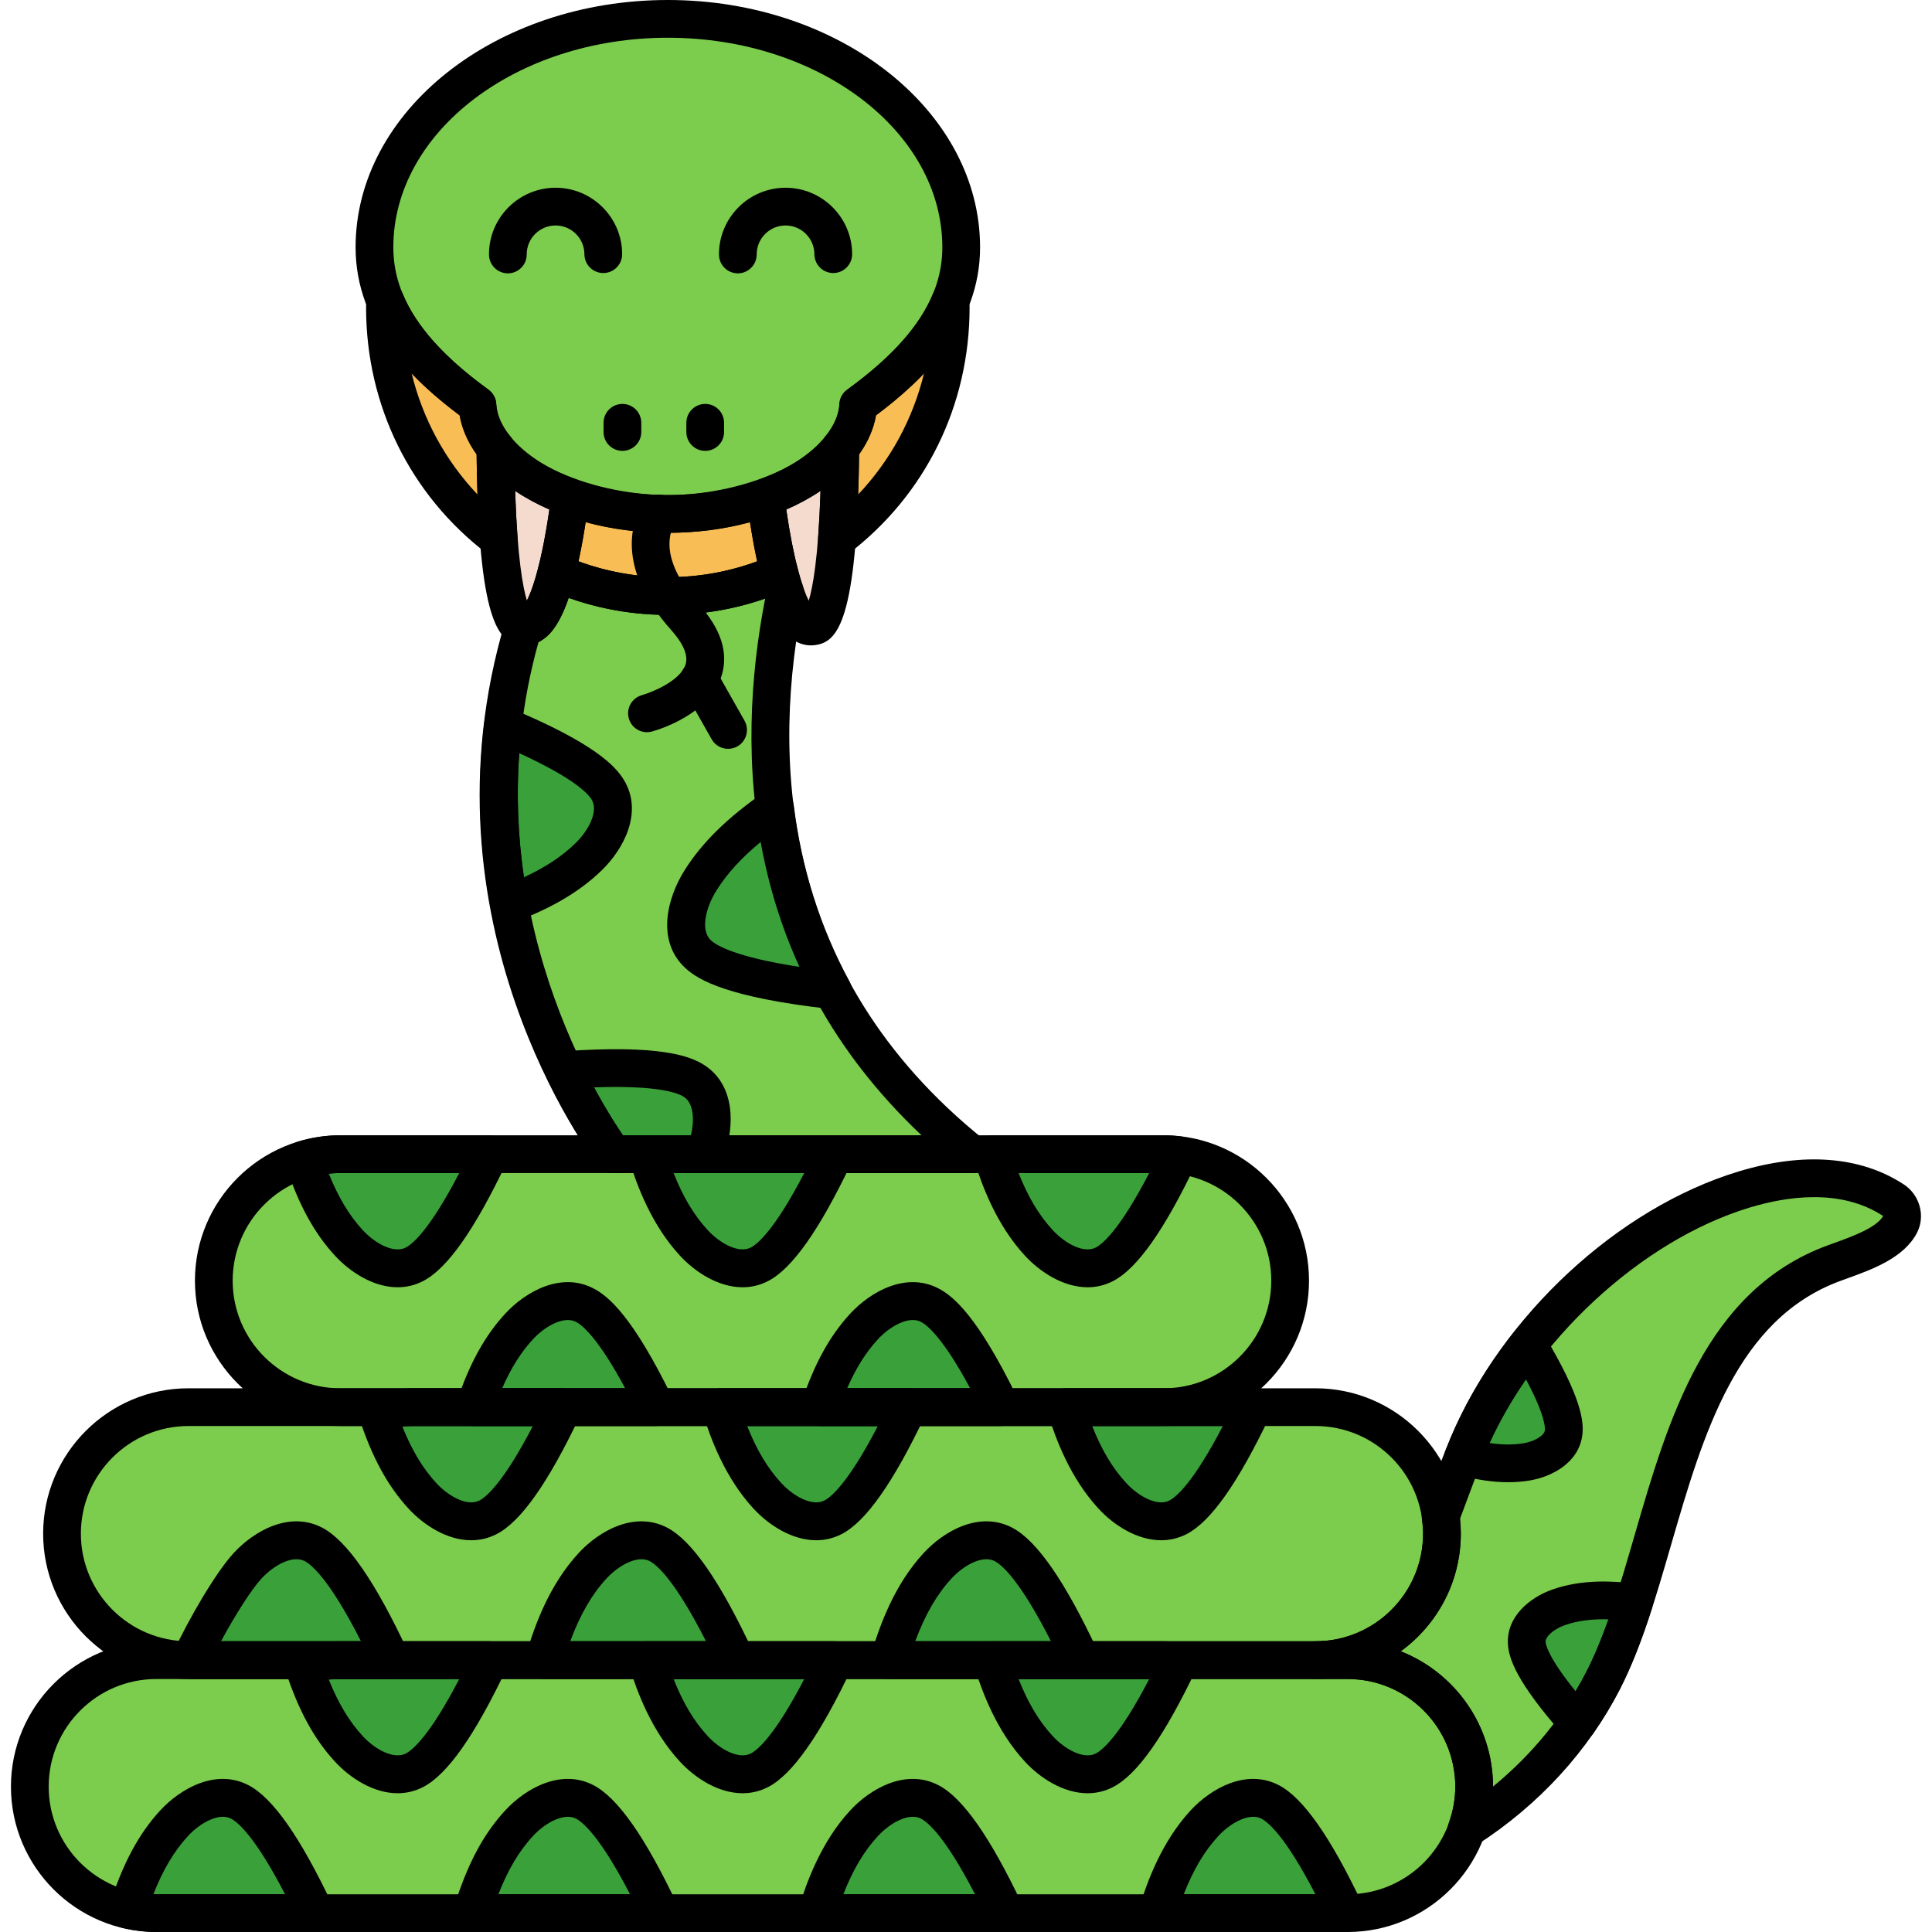 <svg enable-background="new 0 0 256 256" height="512" viewBox="0 0 256 256" width="512" xmlns="http://www.w3.org/2000/svg"><path d="m174.305 219.978h-149.327c-9.219 0-16.761-7.543-16.761-16.761 0-9.219 7.543-16.761 16.761-16.761h149.327c9.219 0 16.761 7.543 16.761 16.761 0 9.218-7.543 16.761-16.761 16.761z" fill="#7ccc4e"/><path d="m178.571 253.5h-157.859c-9.219 0-16.761-7.543-16.761-16.761 0-9.219 7.543-16.761 16.761-16.761h157.86c9.219 0 16.761 7.543 16.761 16.761-.001 9.218-7.543 16.761-16.762 16.761z" fill="#7ccc4e"/><path d="m170.952 169.694c0-9.219-7.543-16.761-16.761-16.761h-109.1c-9.219 0-16.761 7.543-16.761 16.761 0 9.219 7.543 16.761 16.761 16.761h109.1c9.219 0 16.761-7.542 16.761-16.761z" fill="#7ccc4e"/><path d="m104.075 78.621c-.3-.856-.578-1.789-.831-2.772.004.015.007.031.011.046-4.499 1.969-9.45 3.067-14.652 3.083l-1.99-.046c-4.557-.23-8.9-1.291-12.887-3.036.004-.015.007-.031.011-.046-1.043 4.058-2.481 7.356-4.384 7.147-11.722 39.135 11.901 69.937 11.901 69.937h47.541c-28.925-23.217-28.851-54.26-24.72-74.313z" fill="#7ccc4e"/><path d="m127.365 32.777c0-16.722-17.404-30.277-38.874-30.277s-38.874 13.556-38.874 30.277c0 8.745 6.031 15.358 13.643 20.885.402 7.31 10.831 14.438 25.231 14.438s24.828-7.128 25.231-14.438c7.612-5.527 13.643-12.139 13.643-20.885z" fill="#7ccc4e"/><path d="m250.914 159.048c-15.36-10.107-45.832 7.425-56.415 32.483-1.282 3.034-2.39 6.263-3.607 9.416.102.744.173 1.498.173 2.269 0 9.219-7.542 16.761-16.761 16.761h1.266 3c9.219 0 16.761 7.542 16.761 16.761 0 1.971-.363 3.857-.995 5.618 7.63-4.903 14.032-11.71 18.147-19.799 8.804-17.308 8.959-47.273 30.539-55.188 3.221-1.181 7.373-2.473 8.771-5.173.569-1.097.154-2.468-.879-3.148z" fill="#7ccc4e"/><g fill="#3aa03a"><path d="m206.5 212.988c-2.15.76-4.356 2.503-4.191 4.778.184 2.544 3.476 6.831 6.737 10.509 1.271-1.824 2.427-3.73 3.439-5.717 1.563-3.073 2.852-6.55 4.038-10.228-3.403-.404-6.827-.472-10.023.658z"/><path d="m207.19 189.791c.286-2.543-2.183-7.385-4.724-11.608-3.214 4.086-5.952 8.579-7.966 13.349-.206.489-.403.989-.601 1.487 2.736.732 5.517 1.139 8.296.703 2.252-.355 4.74-1.665 4.995-3.931z"/><path d="m45.092 152.933c-1.686 0-3.314.258-4.852.726 1.331 4.057 3.11 7.909 5.981 11.025 2.225 2.416 5.785 4.347 8.703 2.84 3.215-1.66 6.964-8.275 9.963-14.591z"/><path d="m85.727 152.933c1.356 4.321 3.164 8.451 6.204 11.751 2.226 2.416 5.785 4.347 8.703 2.84 3.215-1.66 6.964-8.275 9.963-14.591z"/><path d="m154.191 152.933h-22.751c1.356 4.321 3.164 8.451 6.204 11.751 2.225 2.416 5.785 4.347 8.703 2.84 3.192-1.648 6.908-8.177 9.896-14.451-.674-.083-1.356-.14-2.052-.14z"/><path d="m54.843 186.455c-1.686 0-3.314.258-4.852.726 1.331 4.057 3.11 7.909 5.981 11.025 2.225 2.416 5.785 4.347 8.703 2.84 3.215-1.66 6.964-8.275 9.963-14.591z"/><path d="m95.479 186.455c1.356 4.321 3.164 8.451 6.204 11.751 2.225 2.416 5.785 4.347 8.703 2.84 3.215-1.66 6.964-8.275 9.963-14.591z"/><path d="m163.943 186.455h-22.752c1.356 4.321 3.164 8.451 6.204 11.751 2.225 2.416 5.785 4.347 8.703 2.84 3.192-1.648 6.908-8.177 9.896-14.451-.673-.083-1.355-.14-2.051-.14z"/><path d="m45.092 219.978c-1.686 0-3.314.258-4.852.726 1.331 4.057 3.11 7.909 5.981 11.025 2.225 2.416 5.785 4.347 8.703 2.84 3.215-1.66 6.964-8.275 9.963-14.591z"/><path d="m85.727 219.978c1.356 4.321 3.164 8.451 6.204 11.751 2.226 2.416 5.785 4.347 8.703 2.84 3.215-1.66 6.964-8.275 9.963-14.591z"/><path d="m154.191 219.978h-22.751c1.356 4.321 3.164 8.451 6.204 11.751 2.225 2.416 5.785 4.347 8.703 2.84 3.192-1.648 6.908-8.177 9.896-14.451-.674-.084-1.356-.14-2.052-.14z"/><path d="m41.514 204.628c-2.918-1.506-6.477.425-8.703 2.84-2.176 2.362-5.585 8.219-7.583 12.509h26.605c-3.055-6.535-6.975-13.621-10.319-15.349z"/><path d="m78.523 207.469c-3.218 3.493-5.055 7.914-6.435 12.509h25.457c-3.055-6.536-6.975-13.622-10.319-15.349-2.918-1.507-6.477.424-8.703 2.84z"/><path d="m124.235 207.469c-3.218 3.493-5.055 7.914-6.435 12.509h25.457c-3.055-6.536-6.975-13.622-10.319-15.349-2.918-1.507-6.477.424-8.703 2.84z"/><path d="m23.059 241.6c-2.971 3.225-4.768 7.24-6.114 11.454 1.213.282 2.471.445 3.767.445h21.084c-3.011-6.361-6.793-13.066-10.034-14.74-2.919-1.505-6.478.426-8.703 2.841z"/><path d="m68.771 241.6c-3.075 3.338-4.889 7.525-6.25 11.899h24.986c-3.011-6.361-6.793-13.066-10.034-14.74-2.917-1.505-6.476.426-8.702 2.841z"/><path d="m114.483 241.6c-3.075 3.338-4.889 7.525-6.25 11.899h24.986c-3.01-6.361-6.793-13.066-10.034-14.74-2.917-1.505-6.476.426-8.702 2.841z"/><path d="m178.323 253.5c-3.011-6.361-6.793-13.066-10.034-14.74-2.918-1.506-6.477.425-8.703 2.84-3.075 3.338-4.889 7.525-6.25 11.899h24.987z"/><path d="m68.771 175.775c-2.788 3.026-4.54 6.751-5.858 10.68h24.009c-2.906-5.976-6.414-11.954-9.448-13.521-2.918-1.506-6.477.425-8.703 2.841z"/><path d="m114.483 175.775c-2.788 3.026-4.54 6.751-5.858 10.68h24.009c-2.906-5.976-6.414-11.954-9.448-13.521-2.918-1.506-6.477.425-8.703 2.841z"/><path d="m93.345 152.933c.086-.219.182-.432.261-.654 1.118-3.162 1.15-7.247-1.632-9.043-2.947-1.903-10.295-1.932-17.249-1.442 3.409 7.056 6.53 11.139 6.53 11.139z"/><path d="m66.64 96.131c-1.013 8.563-.505 16.542.818 23.65 3.921-1.494 7.609-3.402 10.554-6.274 2.402-2.341 4.238-5.991 2.538-8.832-1.715-2.867-7.762-5.976-13.91-8.544z"/><path d="m110.352 131.219c-4.358-8.031-6.677-16.282-7.657-24.216-3.883 2.695-7.402 5.75-9.838 9.592-1.971 3.109-2.975 7.4-.36 9.83 2.692 2.502 10.344 3.949 17.855 4.794z"/></g><path d="m65.645 59.359c.083 10.292.764 23.231 3.66 23.64 3.483.492 5.421-10.761 6.232-17.073-4.361-1.587-7.781-3.914-9.892-6.567z" fill="#f4dbce"/><path d="m101.445 65.926c.811 6.312 2.75 17.565 6.232 17.073 2.896-.409 3.578-13.348 3.66-23.64-2.11 2.653-5.53 4.98-9.892 6.567z" fill="#f4dbce"/><path d="m65.645 59.359c-1.43-1.799-2.277-3.739-2.385-5.696-5.411-3.928-10.009-8.41-12.224-13.811-.009.298-.029.59-.029.892 0 12.549 5.927 23.686 15.081 30.658-.293-3.844-.411-8.132-.443-12.043z" fill="#f9bd55"/><path d="m101.445 65.926c-3.718 1.352-8.102 2.175-12.953 2.175s-9.235-.823-12.953-2.175c-.364 2.832-.956 6.654-1.811 9.969 4.531 1.983 9.521 3.086 14.765 3.086 5.243 0 10.233-1.102 14.765-3.086-.858-3.315-1.45-7.137-1.813-9.969z" fill="#f9bd55"/><path d="m125.946 39.851c-2.215 5.401-6.813 9.883-12.224 13.811-.108 1.958-.955 3.898-2.385 5.696-.031 3.912-.15 8.2-.443 12.043 9.154-6.972 15.081-18.109 15.081-30.658 0-.301-.021-.594-.029-.892z" fill="#f9bd55"/><path d="m174.305 222.478h-149.327c-10.621 0-19.261-8.641-19.261-19.261 0-10.621 8.641-19.262 19.261-19.262h149.327c10.621 0 19.261 8.641 19.261 19.262 0 10.62-8.641 19.261-19.261 19.261zm-149.327-33.523c-7.864 0-14.261 6.397-14.261 14.262 0 7.863 6.397 14.261 14.261 14.261h149.327c7.864 0 14.261-6.397 14.261-14.261s-6.397-14.262-14.261-14.262z"/><path d="m178.571 256h-157.86c-10.621 0-19.261-8.641-19.261-19.261 0-10.621 8.64-19.262 19.261-19.262h157.86c10.621 0 19.261 8.641 19.261 19.261.001 10.621-8.64 19.262-19.261 19.262zm-157.86-33.522c-7.863 0-14.261 6.397-14.261 14.261s6.397 14.262 14.261 14.262h157.86c7.864 0 14.261-6.397 14.261-14.261s-6.397-14.262-14.261-14.262z"/><path d="m154.191 188.955h-109.1c-10.621 0-19.261-8.641-19.261-19.261 0-10.621 8.641-19.262 19.261-19.262h109.1c10.621 0 19.261 8.641 19.261 19.262.001 10.62-8.64 19.261-19.261 19.261zm-109.1-33.522c-7.864 0-14.261 6.397-14.261 14.262 0 7.863 6.397 14.261 14.261 14.261h109.1c7.864 0 14.261-6.397 14.261-14.261s-6.397-14.262-14.261-14.262z"/><path d="m128.795 155.433h-47.54c-.777 0-1.511-.361-1.984-.979-.996-1.299-24.263-32.275-12.312-72.176.307-1.022 1.221-1.723 2.259-1.778.3-.332 1.135-1.526 2.098-5.273.343-1.335 1.7-2.146 3.036-1.801.294.074.563.198.8.36 3.685 1.555 7.581 2.445 11.588 2.647l1.922.045c4.567-.015 9.062-.939 13.301-2.749.204-.124.429-.22.672-.281 1.335-.335 2.687.443 3.03 1.777.241.937.499 1.801.769 2.568.15.428.181.888.089 1.332-4.252 20.64-3.569 49.86 23.836 71.857.827.664 1.146 1.777.793 2.778s-1.296 1.673-2.357 1.673zm-46.252-5h39.569c-23.868-22.505-24.715-50.57-20.724-71.122-4.101 1.426-8.385 2.153-12.777 2.167l-2.056-.048c-3.872-.194-7.614-.934-11.193-2.201-.76 2.242-1.999 4.851-4.009 5.855-9.23 33.057 7.5 59.966 11.19 65.349z"/><path d="m85.726 97.02c-1.097 0-2.104-.729-2.409-1.838-.367-1.331.416-2.707 1.747-3.073 1.293-.363 5.146-1.903 5.792-4.119.429-1.472-.797-3.251-1.901-4.485-7.029-7.857-5.471-13.812-3.917-16.663.661-1.213 2.178-1.66 3.392-.999 1.212.661 1.659 2.18.998 3.392-2.043 3.749.642 8.017 3.254 10.937 2.84 3.175 3.839 6.282 2.97 9.236-1.548 5.261-8.476 7.307-9.26 7.522-.223.06-.446.09-.666.09z"/><path d="m88.491 70.601c-14.118 0-26.101-6.878-27.588-15.569-6.17-4.609-13.786-11.78-13.786-22.254 0-18.074 18.561-32.778 41.374-32.778s41.374 14.704 41.374 32.777c0 10.475-7.616 17.645-13.786 22.254-1.487 8.692-13.47 15.57-27.588 15.57zm0-65.601c-20.056 0-36.374 12.461-36.374 27.777 0 6.62 4.007 12.614 12.612 18.861.609.442.986 1.135 1.027 1.886.392 7.117 12.296 12.076 22.735 12.076s22.343-4.959 22.734-12.076c.041-.751.418-1.443 1.027-1.886 8.604-6.247 12.612-12.24 12.612-18.861.001-15.316-16.316-27.777-36.373-27.777z"/><path d="m69.531 85.516c-.191 0-.383-.014-.576-.041-2.837-.401-5.623-2.746-5.81-26.096-.008-1.067.661-2.021 1.667-2.378 1.004-.354 2.126-.033 2.79.802 1.859 2.337 4.98 4.388 8.79 5.773 1.099.4 1.774 1.508 1.625 2.668-1.974 15.372-4.916 17.615-5.883 18.352-.795.606-1.685.92-2.603.92zm-1.274-20.458c.29 8.866 1.038 12.816 1.565 14.539.829-1.632 1.99-5.267 2.974-12.072-1.655-.719-3.175-1.546-4.539-2.467z"/><path d="m66.088 73.901c-.537 0-1.071-.173-1.515-.511-10.21-7.776-16.066-19.676-16.066-32.647 0-.229.009-.455.019-.68l.011-.286c.035-1.18.891-2.175 2.052-2.386 1.162-.212 2.312.42 2.76 1.512 1.759 4.287 5.481 8.453 11.379 12.735.609.442.986 1.135 1.027 1.886.077 1.395.698 2.834 1.846 4.278.347.437.539.978.543 1.536.037 4.568.183 8.563.435 11.872.075.982-.434 1.916-1.298 2.387-.373.204-.784.304-1.193.304zm-11.549-24.454c1.465 6.043 4.455 11.563 8.732 16.079-.058-1.675-.097-3.452-.118-5.324-1.173-1.655-1.936-3.412-2.246-5.17-2.466-1.85-4.585-3.708-6.368-5.585z"/><path d="m88.491 81.48c-5.466 0-10.771-1.108-15.768-3.296-1.124-.492-1.725-1.727-1.418-2.915.841-3.257 1.417-7.052 1.752-9.662.097-.753.53-1.422 1.179-1.816.648-.396 1.442-.473 2.155-.215 3.692 1.344 7.763 2.024 12.099 2.024 4.335 0 8.406-.681 12.099-2.024.712-.258 1.506-.182 2.155.215.649.395 1.083 1.063 1.179 1.816.335 2.608.911 6.402 1.753 9.662.307 1.188-.294 2.423-1.418 2.915-4.996 2.188-10.3 3.296-15.767 3.296zm-11.838-7.101c3.79 1.396 7.763 2.102 11.838 2.102 4.076 0 8.049-.706 11.838-2.102-.381-1.757-.696-3.55-.947-5.18-3.425.931-7.075 1.401-10.891 1.401s-7.466-.47-10.891-1.401c-.251 1.63-.566 3.423-.947 5.18z"/><path d="m110.894 73.901c-.409 0-.82-.101-1.194-.304-.865-.471-1.374-1.405-1.298-2.387.252-3.308.399-7.302.436-11.872.004-.559.196-1.1.543-1.537 1.147-1.442 1.768-2.881 1.845-4.277.041-.751.418-1.443 1.027-1.886 5.898-4.281 9.621-8.447 11.38-12.736.448-1.092 1.596-1.722 2.76-1.511 1.161.211 2.017 1.206 2.052 2.386l.011.286c.01.225.019.45.019.68 0 12.972-5.856 24.871-16.066 32.647-.445.339-.979.511-1.515.511zm2.935-13.699c-.021 1.872-.06 3.649-.118 5.323 4.277-4.515 7.267-10.035 8.732-16.079-1.784 1.878-3.902 3.735-6.369 5.586-.31 1.758-1.072 3.516-2.245 5.17z"/><path d="m107.451 85.516c-.917 0-1.808-.313-2.603-.92-.967-.736-3.908-2.979-5.883-18.352-.149-1.159.526-2.268 1.625-2.668 3.809-1.386 6.931-3.437 8.791-5.774.665-.834 1.787-1.153 2.79-.8 1.006.355 1.675 1.31 1.667 2.377-.188 23.35-2.973 25.694-5.811 26.096-.193.027-.385.041-.576.041zm-3.265-17.992c.985 6.807 2.146 10.44 2.975 12.072.527-1.723 1.275-5.674 1.565-14.539-1.365.922-2.885 1.749-4.54 2.467z"/><path d="m96.477 99.224c-.872 0-1.719-.456-2.179-1.27l-3.811-6.738c-.68-1.202-.256-2.727.946-3.406 1.2-.683 2.727-.257 3.407.945l3.811 6.738c.68 1.202.256 2.727-.946 3.406-.389.221-.811.325-1.228.325z"/><path d="m97.768 36.22c-1.377 0-2.496-1.114-2.5-2.492-.016-4.864 3.929-8.834 8.793-8.851h.027c4.853 0 8.808 3.938 8.824 8.794.004 1.381-1.111 2.503-2.492 2.508-.002 0-.005 0-.008 0-1.377 0-2.496-1.114-2.5-2.492-.007-2.103-1.721-3.81-3.823-3.81-.004 0-.008 0-.012 0-2.107.007-3.816 1.728-3.81 3.835.004 1.381-1.111 2.503-2.492 2.508-.002 0-.004 0-.007 0z"/><path d="m67.293 36.22c-1.377 0-2.496-1.114-2.5-2.492-.016-4.864 3.929-8.834 8.794-8.851h.027c4.853 0 8.808 3.938 8.823 8.794.004 1.381-1.111 2.503-2.492 2.508-.002 0-.005 0-.008 0-1.377 0-2.496-1.114-2.5-2.492-.007-2.103-1.721-3.81-3.823-3.81-.004 0-.008 0-.012 0-2.107.007-3.817 1.728-3.81 3.835.004 1.381-1.111 2.503-2.492 2.508-.002 0-.005 0-.007 0z"/><path d="m93.445 59.742c-1.381 0-2.5-1.119-2.5-2.5v-1.219c0-1.381 1.119-2.5 2.5-2.5s2.5 1.119 2.5 2.5v1.219c0 1.381-1.119 2.5-2.5 2.5z"/><path d="m82.474 59.742c-1.381 0-2.5-1.119-2.5-2.5v-1.219c0-1.381 1.119-2.5 2.5-2.5s2.5 1.119 2.5 2.5v1.219c0 1.381-1.119 2.5-2.5 2.5z"/><path d="m194.337 244.857c-.553 0-1.104-.183-1.558-.544-.838-.667-1.158-1.794-.795-2.802.562-1.566.848-3.172.848-4.772 0-7.864-6.397-14.262-14.261-14.262h-4.267c-1.381 0-2.5-1.119-2.5-2.5s1.119-2.5 2.5-2.5c7.864 0 14.261-6.397 14.261-14.261 0-.569-.048-1.183-.15-1.93-.057-.419-.007-.846.145-1.24.432-1.118.85-2.245 1.266-3.37.75-2.025 1.525-4.118 2.371-6.118 6.88-16.292 22.211-30.488 38.15-35.325 8.65-2.624 16.236-2.027 21.941 1.726 2.105 1.386 2.863 4.191 1.726 6.388-1.729 3.338-5.924 4.852-9.295 6.067l-.835.303c-13.769 5.05-18.191 20.289-22.467 35.027-2.003 6.903-3.896 13.425-6.704 18.947-4.224 8.304-10.802 15.485-19.024 20.77-.414.266-.883.396-1.352.396zm-8.733-26.05c7.149 2.814 12.225 9.787 12.229 17.924 5.228-4.286 9.468-9.496 12.423-15.307 2.595-5.102 4.423-11.402 6.359-18.073 4.408-15.19 9.403-32.407 25.547-38.327l.859-.312c2.375-.856 5.611-2.024 6.508-3.582-5.587-3.669-12.726-2.632-17.73-1.11-14.369 4.36-28.76 17.719-34.996 32.485-.801 1.896-1.523 3.846-2.288 5.909-.352.949-.704 1.9-1.064 2.846.078.706.115 1.34.115 1.958 0 6.401-3.141 12.085-7.962 15.589zm63.947-57.654h.01z"/><path d="m209.045 230.774c-.713 0-1.395-.305-1.871-.842-6.337-7.147-7.235-10.265-7.36-11.987-.272-3.775 2.981-6.3 5.851-7.313 3.954-1.399 8.036-1.155 11.151-.784.742.088 1.406.504 1.81 1.133s.504 1.406.275 2.117c-1.419 4.399-2.75 7.766-4.189 10.594-1.033 2.029-2.249 4.053-3.616 6.013-.438.629-1.14 1.021-1.905 1.066-.048.002-.097.003-.146.003zm3.448-16.212c-1.7 0-3.486.191-5.159.783v.001c-1.448.512-2.583 1.517-2.531 2.24.024.332.339 2.032 3.972 6.512.532-.887 1.027-1.78 1.482-2.674.977-1.92 1.909-4.142 2.872-6.854-.212-.006-.423-.008-.636-.008zm-5.993-1.574h.01z"/><path d="m199.831 196.401c-2.004 0-4.151-.318-6.578-.968-.689-.185-1.268-.655-1.588-1.293-.32-.639-.353-1.383-.088-2.047l.1-.251c.171-.432.343-.863.522-1.285 2.036-4.822 4.83-9.506 8.303-13.921.508-.646 1.3-.999 2.121-.949.82.052 1.562.502 1.986 1.206 4.945 8.221 5.26 11.457 5.067 13.177v.001c-.424 3.762-4.086 5.647-7.092 6.119-.897.141-1.81.211-2.753.211zm-2.458-5.196c1.636.247 3.083.259 4.435.046 1.517-.238 2.817-1.019 2.898-1.74.036-.324.037-1.977-2.511-6.755-1.894 2.74-3.508 5.567-4.822 8.449zm9.817-1.414h.01z"/><path d="m52.687 170.569c-3.212 0-6.301-2.016-8.306-4.192-2.754-2.989-4.826-6.783-6.517-11.938-.209-.639-.153-1.335.157-1.932s.847-1.043 1.49-1.239c1.818-.554 3.696-.835 5.581-.835h19.794c.857 0 1.655.439 2.113 1.164s.513 1.634.145 2.408c-4.242 8.935-7.864 14.084-11.074 15.741-1.115.575-2.257.823-3.383.823zm-9.118-15.053c1.253 3.127 2.707 5.54 4.489 7.474 1.633 1.773 4.121 3.144 5.717 2.313.861-.444 3.142-2.286 7.081-9.87h-15.765c-.508 0-1.016.027-1.522.083z"/><path d="m98.398 170.569c-3.212 0-6.3-2.016-8.305-4.192-3.761-4.081-5.654-9.2-6.751-12.696-.238-.759-.101-1.586.37-2.228s1.219-1.021 2.015-1.021h24.87c.857 0 1.655.439 2.113 1.164s.513 1.634.145 2.408c-4.242 8.935-7.865 14.084-11.074 15.741-1.114.576-2.256.824-3.383.824zm-9.144-15.136c1.263 3.192 2.707 5.593 4.517 7.557 1.633 1.773 4.12 3.141 5.717 2.313.862-.444 3.142-2.286 7.081-9.87z"/><path d="m144.111 170.569c-3.212 0-6.301-2.016-8.306-4.192-3.762-4.083-5.654-9.201-6.75-12.696-.238-.759-.101-1.586.37-2.228s1.219-1.021 2.015-1.021h22.751c.726 0 1.498.053 2.36.16.797.099 1.498.575 1.883 1.279.386.704.41 1.551.065 2.276-4.213 8.847-7.813 13.948-11.005 15.598-1.115.576-2.256.824-3.383.824zm-9.145-15.136c1.263 3.191 2.706 5.592 4.517 7.557 1.633 1.773 4.121 3.144 5.717 2.313.859-.443 3.14-2.283 7.081-9.87z"/><path d="m62.438 204.092c-3.211 0-6.3-2.016-8.305-4.192-2.754-2.989-4.826-6.783-6.517-11.938-.209-.639-.153-1.335.157-1.932s.847-1.043 1.49-1.239c1.818-.554 3.696-.835 5.581-.835h19.794c.857 0 1.655.439 2.113 1.164s.513 1.634.145 2.408c-4.242 8.936-7.865 14.084-11.075 15.74-1.115.576-2.257.824-3.383.824zm-9.117-15.054c1.253 3.127 2.707 5.54 4.489 7.474 1.633 1.773 4.121 3.136 5.716 2.313.862-.445 3.142-2.286 7.082-9.87h-15.765c-.508 0-1.016.027-1.522.083z"/><path d="m108.15 204.092c-3.211 0-6.3-2.016-8.305-4.192-3.761-4.081-5.654-9.2-6.751-12.696-.238-.759-.101-1.586.37-2.228s1.219-1.021 2.015-1.021h24.87c.857 0 1.655.439 2.113 1.164s.513 1.634.145 2.408c-4.242 8.936-7.865 14.084-11.075 15.74-1.114.577-2.256.825-3.382.825zm-9.144-15.137c1.263 3.192 2.707 5.593 4.517 7.557 1.634 1.774 4.121 3.135 5.717 2.313.862-.445 3.142-2.286 7.082-9.87z"/><path d="m153.862 204.092c-3.211 0-6.3-2.016-8.305-4.192-3.762-4.083-5.654-9.201-6.75-12.696-.238-.759-.101-1.586.37-2.228s1.219-1.021 2.015-1.021h22.751c.731 0 1.479.051 2.357.158.798.099 1.5.574 1.886 1.278.386.705.411 1.553.065 2.278-4.213 8.848-7.813 13.949-11.006 15.598-1.114.577-2.256.825-3.383.825zm-9.144-15.137c1.263 3.191 2.706 5.592 4.517 7.557 1.633 1.774 4.119 3.135 5.717 2.313.86-.444 3.14-2.283 7.081-9.87z"/><path d="m52.686 237.614c-3.211 0-6.3-2.016-8.305-4.192-2.754-2.989-4.826-6.783-6.517-11.938-.209-.639-.153-1.335.157-1.932s.847-1.043 1.49-1.239c1.818-.554 3.696-.835 5.581-.835h19.794c.857 0 1.655.439 2.113 1.164s.513 1.634.145 2.408c-4.242 8.934-7.864 14.082-11.074 15.74-1.115.576-2.258.824-3.384.824zm-9.117-15.053c1.253 3.127 2.707 5.54 4.489 7.474 1.633 1.773 4.119 3.133 5.717 2.313.862-.445 3.142-2.286 7.081-9.87h-15.765c-.508 0-1.016.027-1.522.083z"/><path d="m98.398 237.614c-3.211 0-6.3-2.016-8.305-4.192-3.761-4.081-5.654-9.2-6.751-12.696-.238-.759-.101-1.586.37-2.228s1.219-1.021 2.015-1.021h24.87c.857 0 1.655.439 2.113 1.164s.513 1.634.145 2.408c-4.242 8.934-7.864 14.082-11.074 15.74-1.114.577-2.257.825-3.383.825zm-9.144-15.136c1.263 3.192 2.707 5.593 4.517 7.557 1.633 1.773 4.12 3.133 5.717 2.313.862-.445 3.143-2.286 7.082-9.87z"/><path d="m144.11 237.614c-3.211 0-6.3-2.016-8.305-4.192-3.762-4.083-5.654-9.201-6.75-12.696-.238-.759-.101-1.586.37-2.228s1.219-1.021 2.015-1.021h22.751c.731 0 1.479.051 2.357.158.798.099 1.5.574 1.886 1.278.386.705.411 1.553.065 2.278-4.213 8.848-7.813 13.949-11.006 15.598-1.114.577-2.256.825-3.383.825zm-9.144-15.136c1.263 3.191 2.706 5.592 4.517 7.557 1.632 1.773 4.121 3.133 5.717 2.313.86-.444 3.14-2.283 7.081-9.87z"/><path d="m51.833 222.478h-26.605c-.854 0-1.649-.436-2.108-1.156-.459-.721-.519-1.625-.158-2.399 2.062-4.429 5.623-10.557 8.011-13.147 2.708-2.938 7.393-5.583 11.688-3.368l.001.001c3.299 1.704 7.041 7.105 11.437 16.512.362.774.303 1.68-.156 2.401-.46.719-1.255 1.156-2.11 1.156zm-22.547-5h18.551c-4.169-8.204-6.569-10.163-7.471-10.629-1.593-.82-4.083.541-5.717 2.314-1.327 1.44-3.483 4.822-5.363 8.315z"/><path d="m97.545 222.478h-25.457c-.791 0-1.534-.374-2.006-1.008-.472-.635-.616-1.455-.388-2.212 1.224-4.073 3.125-9.287 6.99-13.483 2.708-2.938 7.395-5.582 11.688-3.368 3.301 1.705 7.042 7.106 11.438 16.513.362.774.303 1.68-.156 2.401-.459.72-1.255 1.157-2.109 1.157zm-21.987-5h17.992c-4.169-8.205-6.569-10.163-7.471-10.629-1.593-.816-4.083.542-5.717 2.314-1.938 2.103-3.469 4.736-4.804 8.315z"/><path d="m143.257 222.478h-25.457c-.791 0-1.534-.374-2.006-1.008-.472-.635-.616-1.455-.388-2.212 1.224-4.073 3.125-9.287 6.991-13.483 2.708-2.938 7.393-5.583 11.688-3.368 3.3 1.705 7.042 7.106 11.438 16.513.362.774.303 1.68-.156 2.401-.46.72-1.255 1.157-2.11 1.157zm-21.987-5h17.992c-4.169-8.204-6.569-10.163-7.471-10.629-1.596-.82-4.083.541-5.717 2.314-1.937 2.103-3.469 4.736-4.804 8.315z"/><path d="m41.795 256h-21.084c-1.414 0-2.872-.172-4.331-.51-.68-.158-1.264-.593-1.609-1.2s-.42-1.331-.208-1.996c1.722-5.392 3.837-9.327 6.657-12.388 2.708-2.938 7.393-5.583 11.688-3.368 3.229 1.668 6.875 6.866 11.147 15.893.367.774.311 1.683-.147 2.406-.459.725-1.256 1.163-2.113 1.163zm-21.47-5.006c.129.004.258.006.386.006h17.062c-3.985-7.705-6.289-9.569-7.159-10.02-1.592-.823-4.083.541-5.717 2.314-1.814 1.97-3.296 4.457-4.572 7.7zm2.734-9.393h.01z"/><path d="m87.508 256h-24.987c-.795 0-1.542-.378-2.013-1.018-.471-.641-.61-1.466-.374-2.225 1.777-5.714 3.874-9.677 6.798-12.852 2.708-2.938 7.395-5.583 11.688-3.368 3.229 1.668 6.875 6.866 11.147 15.893.367.774.311 1.683-.147 2.406-.458.726-1.255 1.164-2.112 1.164zm-21.472-5h17.45c-3.985-7.705-6.289-9.569-7.159-10.02-1.591-.818-4.083.541-5.717 2.314-1.836 1.992-3.296 4.438-4.574 7.706z"/><path d="m133.22 256h-24.986c-.795 0-1.542-.378-2.013-1.018-.471-.641-.61-1.466-.374-2.225 1.103-3.547 3.008-8.736 6.798-12.852 2.708-2.938 7.394-5.584 11.688-3.368 3.23 1.668 6.876 6.866 11.147 15.893.367.774.311 1.683-.147 2.406-.459.726-1.256 1.164-2.113 1.164zm-21.472-5h17.45c-3.984-7.705-6.289-9.569-7.159-10.019-1.594-.822-4.083.54-5.717 2.313-1.836 1.993-3.296 4.438-4.574 7.706z"/><path d="m178.323 256h-24.986c-.795 0-1.542-.378-2.013-1.018-.471-.641-.61-1.466-.374-2.225 1.103-3.546 3.008-8.736 6.798-12.851 2.708-2.939 7.396-5.584 11.688-3.369 3.229 1.668 6.875 6.866 11.147 15.893.367.774.311 1.683-.147 2.406-.459.726-1.256 1.164-2.113 1.164zm-21.472-5h17.45c-3.985-7.705-6.289-9.569-7.159-10.02-1.593-.818-4.083.541-5.717 2.314-1.836 1.993-3.296 4.439-4.574 7.706z"/><path d="m86.922 188.955h-24.009c-.805 0-1.56-.387-2.03-1.04s-.596-1.493-.34-2.256c1.673-4.983 3.704-8.663 6.39-11.579 2.708-2.938 7.395-5.583 11.688-3.367 1.964 1.016 5.195 3.638 10.549 14.648.377.775.328 1.689-.129 2.42s-1.258 1.174-2.119 1.174zm-20.382-5h16.302c-3.605-6.711-5.71-8.384-6.515-8.8-1.594-.823-4.083.54-5.717 2.313-1.588 1.723-2.913 3.828-4.07 6.487z"/><path d="m132.634 188.955h-24.009c-.805 0-1.56-.387-2.03-1.04s-.596-1.492-.34-2.255c1.672-4.983 3.703-8.663 6.39-11.58 2.708-2.938 7.395-5.583 11.688-3.367 1.964 1.016 5.195 3.638 10.549 14.648.377.775.328 1.689-.129 2.42-.456.731-1.257 1.174-2.119 1.174zm-20.383-5h16.302c-3.605-6.711-5.711-8.384-6.515-8.8-1.594-.823-4.083.54-5.716 2.313-1.588 1.724-2.913 3.828-4.071 6.487z"/><path d="m93.345 155.433h-12.09c-.779 0-1.513-.363-1.986-.981-.133-.175-3.315-4.367-6.794-11.569-.361-.747-.328-1.624.088-2.342.416-.717 1.16-1.182 1.987-1.24 12.878-.907 16.887.612 18.781 1.835 4.128 2.665 3.999 8.118 2.633 11.978-.064.183-.136.358-.209.533l-.083.201c-.376.956-1.299 1.585-2.327 1.585zm-10.803-5h9.007c.497-2.065.348-4.271-.932-5.097-.796-.515-3.478-1.559-11.917-1.255 1.624 3.008 3.04 5.184 3.842 6.352z"/><path d="m67.459 122.28c-.423 0-.845-.107-1.223-.319-.646-.363-1.099-.994-1.234-1.723-1.514-8.13-1.798-16.34-.844-24.401.092-.778.545-1.469 1.222-1.865.677-.394 1.501-.451 2.224-.147 11.194 4.675 13.974 7.699 15.092 9.567 2.523 4.214-.005 9.047-2.938 11.905-2.841 2.77-6.466 4.936-11.409 6.819-.287.11-.589.164-.89.164zm1.343-22.48c-.395 5.453-.192 10.965.606 16.453 2.857-1.326 5.077-2.798 6.86-4.536 1.752-1.708 3.049-4.234 2.137-5.758-.468-.782-2.322-2.832-9.603-6.159z"/><path d="m110.353 133.719c-.093 0-.186-.005-.28-.016-13.682-1.539-17.554-3.845-19.277-5.446-3.851-3.578-2.434-9.239-.049-13 2.319-3.66 5.664-6.935 10.523-10.307.719-.501 1.647-.586 2.446-.229s1.353 1.106 1.46 1.976c1.035 8.371 3.515 16.221 7.373 23.329.444.818.396 1.816-.124 2.589-.467.695-1.247 1.104-2.072 1.104zm-9.499-22.206c-2.568 2.11-4.476 4.199-5.884 6.421-1.462 2.308-2.197 5.336-.771 6.661.727.675 3.27 2.233 11.824 3.536-2.382-5.239-4.113-10.802-5.169-16.618z"/></svg>